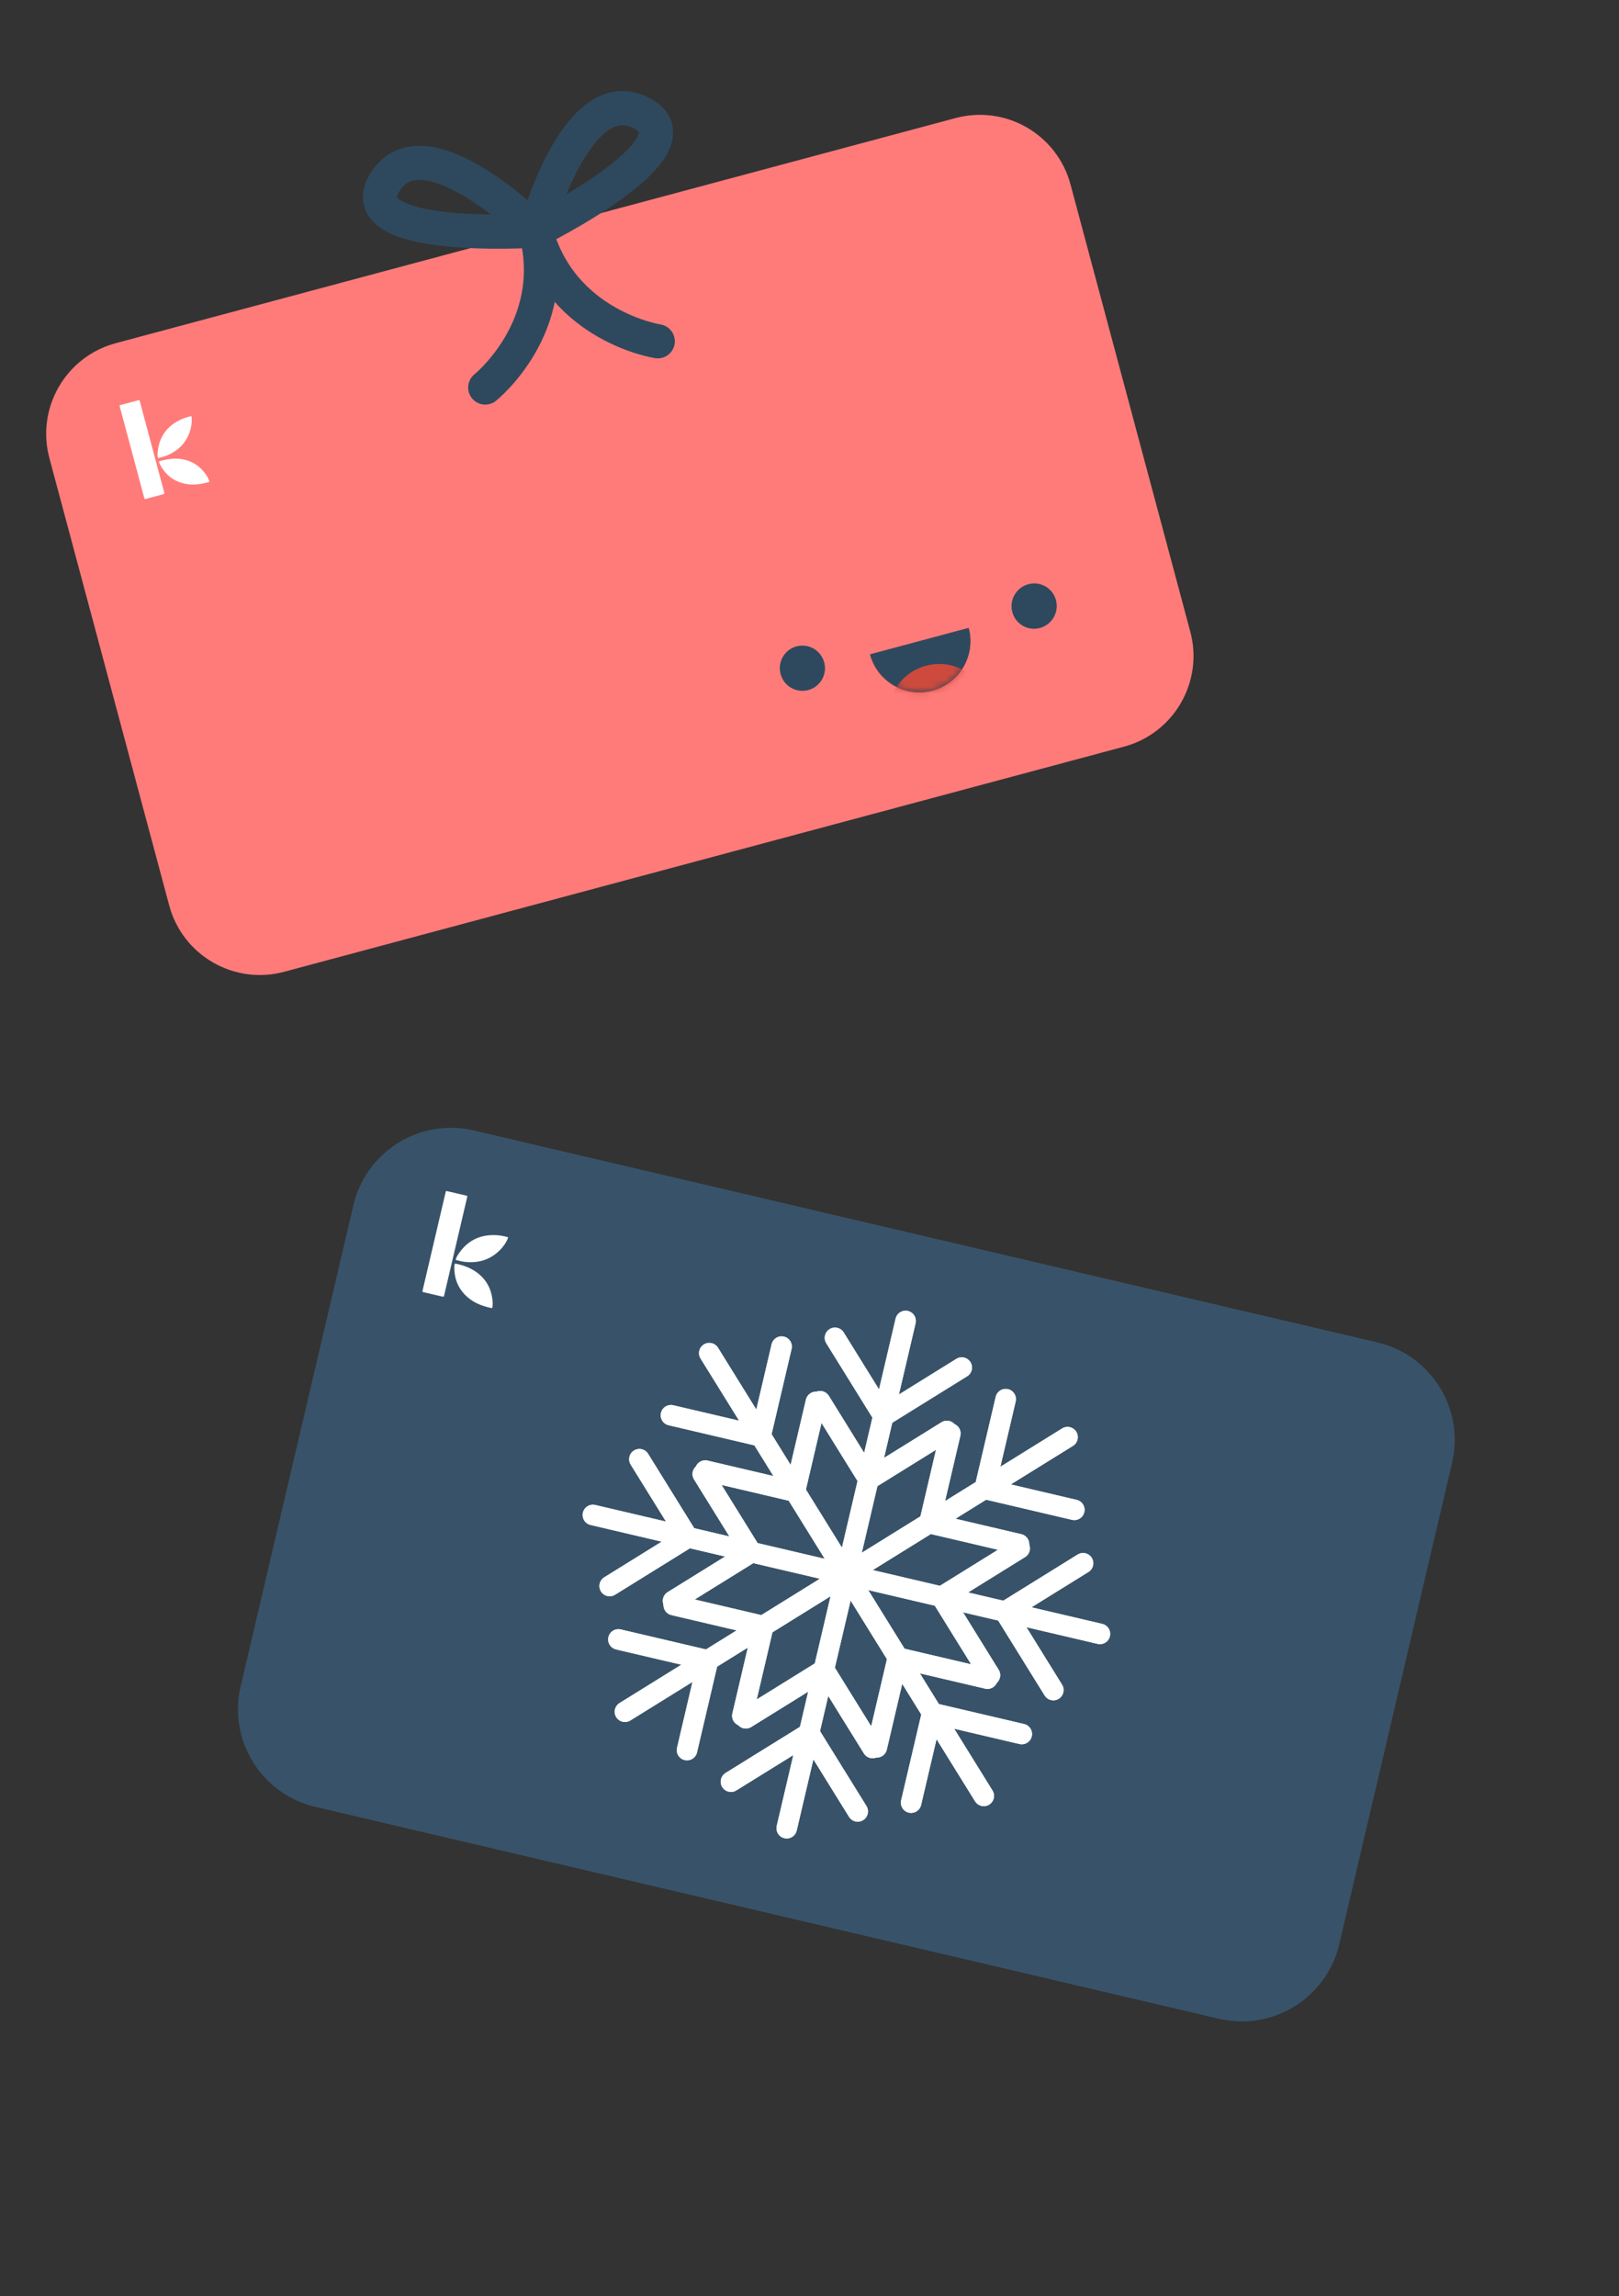 <svg fill="none" xmlns="http://www.w3.org/2000/svg" viewBox="0 0 237 336">
	<rect x="0" y="0" width="237" height="336" fill="#333333" stroke="none"/>
	<defs />
	<path d="M164.531 109.26L41.591 142.202C34.263 144.165 26.732 139.816 24.768 132.489L7.231 67.038C5.268 59.711 9.615 52.181 16.944 50.217L139.885 17.275C147.212 15.312 154.744 19.659 156.707 26.988L174.245 92.439C176.206 99.764 171.859 107.296 164.531 109.26Z" fill="#FF7B7A" />
	<path d="M120.638 96.957C120.168 95.205 118.367 94.168 116.615 94.637 114.862 95.107 113.825 96.908 114.294 98.657 114.763 100.41 116.565 101.447 118.314 100.978 120.066 100.51 121.108 98.711 120.638 96.957zM154.536 87.875C154.066 86.122 152.265 85.085 150.513 85.555 148.76 86.024 147.723 87.825 148.192 89.575 148.661 91.327 150.462 92.364 152.212 91.895 153.964 91.427 155.006 89.629 154.536 87.875zM127.368 95.795C128.435 99.775 132.524 102.136 136.504 101.069 140.481 100.004 142.845 95.913 141.779 91.933L127.368 95.795z" fill="#2E495D" />
	<path d="M127.369 95.796C128.436 99.776 132.525 102.138 136.505 101.071C140.482 100.006 142.846 95.915 141.78 91.935L127.369 95.796Z" fill="#CD4A3D" />
	<path d="M78.414 33.747C78.414 33.747 84.347 11.629 93.871 16.529 103.395 21.428 78.414 33.747 78.414 33.747zM96.286 49.941C96.286 49.941 82.177 47.791 78.414 33.746" stroke="#2E495D" stroke-width="5" stroke-miterlimit="10" stroke-linecap="round" stroke-linejoin="round" />
	<path d="M78.414 33.746C78.414 33.746 62.216 17.559 56.419 26.564 50.621 35.569 78.414 33.746 78.414 33.746zM71.033 56.707C71.033 56.707 82.177 47.791 78.413 33.747" stroke="#2E495D" stroke-width="5" stroke-miterlimit="10" stroke-linecap="round" stroke-linejoin="round" />
	<path d="M19.323 66.174C18.738 63.991 18.153 61.809 17.568 59.626 17.479 59.294 17.468 59.318 17.793 59.231 18.569 59.023 19.346 58.815 20.122 58.607 20.18 58.591 20.238 58.577 20.298 58.561 20.369 58.544 20.417 58.57 20.439 58.639 20.457 58.696 20.475 58.754 20.491 58.814 21.666 63.201 22.842 67.587 24.017 71.975 24.096 72.268 24.094 72.268 23.806 72.346 23.023 72.555 22.239 72.765 21.456 72.975 21.405 72.989 21.353 73.001 21.302 73.015 21.215 73.038 21.155 73.013 21.132 72.919 21.116 72.853 21.095 72.788 21.077 72.722 20.493 70.54 19.908 68.357 19.323 66.174zM23.868 67.347C24.859 67.108 25.855 67.023 26.862 67.231 28.245 67.517 29.319 68.262 30.123 69.411 30.323 69.697 30.497 69.999 30.62 70.328 30.676 70.475 30.667 70.504 30.527 70.545 29.384 70.874 28.225 71.035 27.047 70.78 25.341 70.411 24.129 69.401 23.365 67.843 23.22 67.545 23.236 67.52 23.559 67.431 23.664 67.401 23.765 67.374 23.868 67.347zM23.695 66.885C23.576 66.917 23.421 66.957 23.268 67 23.164 67.029 23.11 66.988 23.093 66.886 23.062 66.705 23.059 66.523 23.071 66.341 23.223 64.11 24.281 62.478 26.29 61.478 26.78 61.234 27.296 61.057 27.829 60.929 28.022 60.882 28.035 60.889 28.052 61.088 28.122 61.881 27.983 62.644 27.705 63.384 27.162 64.828 26.16 65.844 24.774 66.495 24.436 66.652 24.092 66.789 23.695 66.885z" fill="#fff" />
	<path d="M120.632 96.905C120.161 95.149 118.358 94.11 116.603 94.581 114.847 95.051 113.808 96.854 114.278 98.607 114.748 100.362 116.552 101.401 118.304 100.932 120.06 100.461 121.102 98.66 120.632 96.905zM154.576 87.809C154.106 86.053 152.302 85.015 150.547 85.485 148.792 85.955 147.753 87.759 148.222 89.511 148.693 91.267 150.496 92.305 152.249 91.836 154.004 91.365 155.046 89.564 154.576 87.809zM127.373 95.741C128.441 99.726 132.536 102.09 136.521 101.023 140.503 99.956 142.871 95.859 141.803 91.874L127.373 95.741z" fill="#2E495D" />
	<mask id="kivacardpromo-a" maskUnits="userSpaceOnUse" x="127" y="91" width="17" height="12">
		<path d="M127.373 95.741C128.441 99.726 132.536 102.09 136.521 101.023C140.503 99.956 142.871 95.859 141.803 91.874L127.373 95.741Z" fill="#264052" />
	</mask>
	<g mask="url(#kivacardpromo-a)">
		<path d="M130.273 106.562L144.703 102.696C143.635 98.711 139.54 96.346 135.555 97.414C131.573 98.481 129.205 102.577 130.273 106.562Z" fill="#CD4A3D" />
	</g>
	<path d="M178.432 295.403L46.155 264.394C38.271 262.546 33.379 254.657 35.227 246.773L51.737 176.351C53.585 168.467 61.474 163.575 69.357 165.423L201.634 196.434C209.517 198.282 214.409 206.171 212.562 214.054L196.053 284.476C194.205 292.359 186.317 297.252 178.432 295.403Z" fill="#385369" />
	<path d="M63.55 181.637C64.1 179.288 64.651 176.94 65.201 174.593 65.284 174.234 65.262 174.253 65.612 174.334 66.449 174.529 67.282 174.725 68.118 174.921 68.181 174.937 68.243 174.952 68.306 174.968 68.381 174.987 68.414 175.035 68.399 175.111 68.388 175.175 68.375 175.238 68.36 175.302 67.253 180.021 66.147 184.743 65.04 189.462 64.966 189.776 64.966 189.777 64.655 189.705 63.812 189.508 62.968 189.31 62.126 189.112 62.07 189.099 62.017 189.084 61.961 189.072 61.867 189.048 61.823 188.996 61.849 188.896 61.867 188.825 61.881 188.753 61.898 188.683 62.448 186.334 62.998 183.985 63.55 181.637zM67.234 185.032C68.287 185.307 69.267 185.73 70.111 186.434 71.267 187.399 71.903 188.643 72.08 190.128 72.125 190.498 72.137 190.871 72.087 191.241 72.065 191.409 72.042 191.431 71.889 191.397 70.648 191.131 69.477 190.697 68.498 189.864 67.079 188.655 66.448 187.096 66.516 185.243 66.529 184.889 66.557 184.874 66.906 184.954 67.014 184.981 67.124 185.007 67.234 185.032zM67.303 184.51C67.174 184.48 67.009 184.44 66.843 184.403 66.73 184.379 66.7 184.312 66.737 184.207 66.8 184.022 66.889 183.848 66.992 183.685 68.259 181.662 70.078 180.66 72.472 180.731 73.055 180.749 73.63 180.844 74.196 180.991 74.4 181.045 74.41 181.058 74.326 181.254 73.991 182.035 73.475 182.684 72.842 183.24 71.602 184.323 70.148 184.774 68.516 184.688 68.118 184.665 67.726 184.619 67.303 184.51z" fill="#fff" />
	<path d="M132.567 193.294L115.165 267.521M140.787 200.115L129.334 207.218 122.231 195.764" stroke="#fff" stroke-width="3" stroke-miterlimit="10" stroke-linecap="round" stroke-linejoin="round" />
	<path d="M138.612 209.392L127.158 216.497 120.055 205.043M107.003 260.713L118.457 253.611 125.561 265.064M109.179 251.435L120.632 244.332 127.735 255.785M132.567 193.294L115.165 267.521" stroke="#fff" stroke-width="3" stroke-miterlimit="10" stroke-linecap="round" stroke-linejoin="round" />
	<path d="M140.787 200.115L129.334 207.218L122.231 195.764" stroke="#fff" stroke-width="3" stroke-miterlimit="10" stroke-linecap="round" stroke-linejoin="round" />
	<path d="M138.612 209.392L127.158 216.497 120.055 205.043M107.003 260.713L118.457 253.611 125.561 265.064M109.179 251.435L120.632 244.332 127.735 255.785M161.017 239.086L86.79 221.684M154.196 247.306L147.092 235.853 158.545 228.749M144.915 245.131L137.813 233.676 149.266 226.573M93.598 213.523L100.701 224.977 89.246 232.08" stroke="#fff" stroke-width="3" stroke-miterlimit="10" stroke-linecap="round" stroke-linejoin="round" />
	<path d="M102.874 215.697L109.978 227.151 98.524 234.253M161.017 239.086L86.79 221.684M154.196 247.306L147.092 235.853 158.545 228.749M144.915 245.131L137.813 233.676 149.266 226.573" stroke="#fff" stroke-width="3" stroke-miterlimit="10" stroke-linecap="round" stroke-linejoin="round" />
	<path d="M93.598 213.523L100.701 224.977L89.246 232.08" stroke="#fff" stroke-width="3" stroke-miterlimit="10" stroke-linecap="round" stroke-linejoin="round" />
	<path d="M102.874 215.697L109.978 227.151 98.524 234.253M156.275 210.297L91.484 250.48M157.264 220.934L144.143 217.858 147.219 204.736" stroke="#fff" stroke-width="3" stroke-miterlimit="10" stroke-linecap="round" stroke-linejoin="round" />
	<path d="M149.166 225.956L136.045 222.88 139.121 209.759M90.526 239.895L103.647 242.971 100.571 256.092M98.625 234.872L111.747 237.948 108.671 251.069M156.275 210.297L91.484 250.48" stroke="#fff" stroke-width="3" stroke-miterlimit="10" stroke-linecap="round" stroke-linejoin="round" />
	<path d="M157.264 220.934L144.143 217.858L147.219 204.736" stroke="#fff" stroke-width="3" stroke-miterlimit="10" stroke-linecap="round" stroke-linejoin="round" />
	<path d="M149.166 225.956L136.045 222.88 139.121 209.759M90.526 239.895L103.647 242.971 100.571 256.092M98.625 234.872L111.747 237.948 108.671 251.069M144.011 262.793L103.83 198.003M133.376 263.783L136.452 250.662 149.573 253.738M128.353 255.684L131.43 242.562 144.551 245.638M114.415 197.046L111.339 210.168 98.216 207.091" stroke="#fff" stroke-width="3" stroke-miterlimit="10" stroke-linecap="round" stroke-linejoin="round" />
	<path d="M119.438 205.144L116.361 218.265 103.24 215.189M144.011 262.793L103.83 198.003M133.376 263.783L136.452 250.662 149.573 253.738M128.353 255.684L131.43 242.562 144.551 245.638" stroke="#fff" stroke-width="3" stroke-miterlimit="10" stroke-linecap="round" stroke-linejoin="round" />
	<path d="M114.415 197.046L111.339 210.168L98.216 207.091" stroke="#fff" stroke-width="3" stroke-miterlimit="10" stroke-linecap="round" stroke-linejoin="round" />
	<path d="M119.438 205.144L116.361 218.265L103.24 215.189" stroke="#fff" stroke-width="3" stroke-miterlimit="10" stroke-linecap="round" stroke-linejoin="round" />
</svg>
